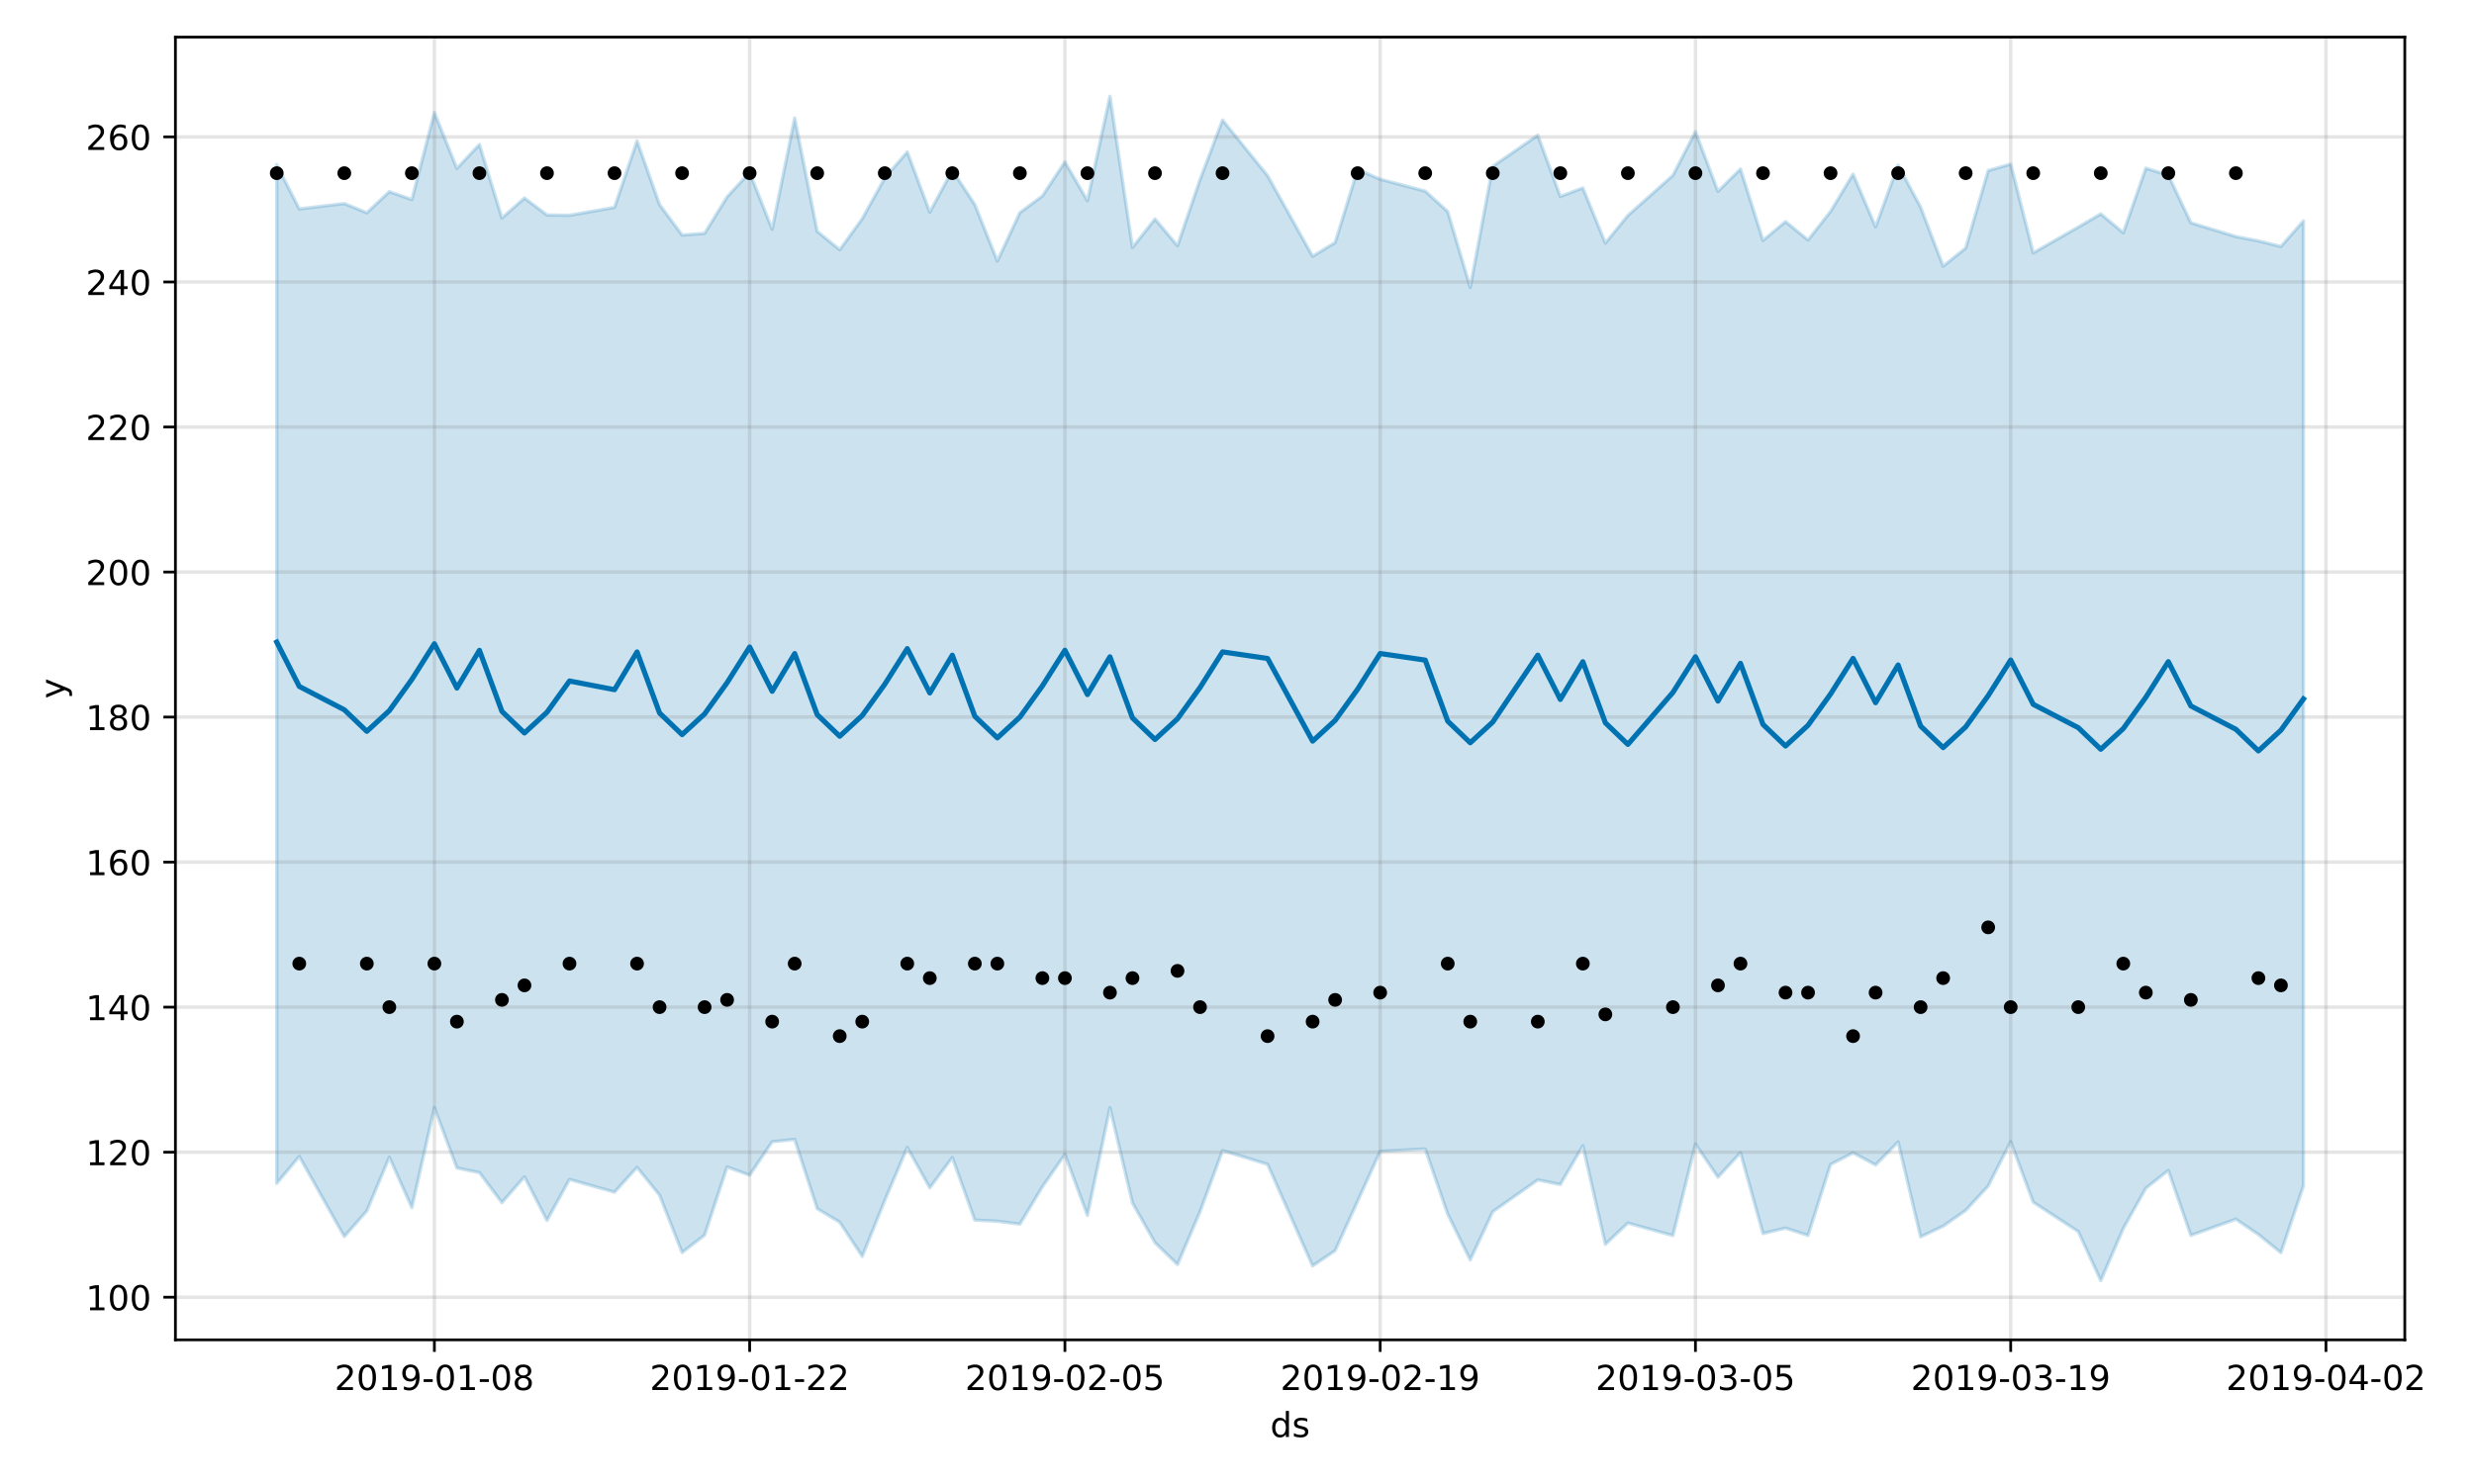 <?xml version="1.0" encoding="utf-8" standalone="no"?>
<!DOCTYPE svg PUBLIC "-//W3C//DTD SVG 1.1//EN"
  "http://www.w3.org/Graphics/SVG/1.1/DTD/svg11.dtd">
<!-- Created with matplotlib (https://matplotlib.org/) -->
<svg height="432pt" version="1.1" viewBox="0 0 720 432" width="720pt" xmlns="http://www.w3.org/2000/svg" xmlns:xlink="http://www.w3.org/1999/xlink">
 <defs>
  <style type="text/css">
*{stroke-linecap:butt;stroke-linejoin:round;}
  </style>
 </defs>
 <g id="figure_1">
  <g id="patch_1">
   <path d="M 0 432 
L 720 432 
L 720 0 
L 0 0 
z
" style="fill:#ffffff;"/>
  </g>
  <g id="axes_1">
   <g id="patch_2">
    <path d="M 51.05 390.04 
L 699.857 390.04 
L 699.857 10.8 
L 51.05 10.8 
z
" style="fill:#ffffff;"/>
   </g>
   <g id="PolyCollection_1">
    <defs>
     <path d="M 80.541 -384.078 
L 80.541 -87.514 
L 87.095 -95.343 
L 100.202 -72.023 
L 106.756 -79.484 
L 113.309 -95.113 
L 119.863 -80.438 
L 126.417 -109.548 
L 132.97 -92.005 
L 139.524 -90.647 
L 146.077 -81.908 
L 152.631 -89.427 
L 159.185 -76.716 
L 165.738 -88.668 
L 178.845 -84.945 
L 185.399 -92.17 
L 191.953 -84.062 
L 198.506 -67.387 
L 205.06 -72.437 
L 211.613 -92.29 
L 218.167 -89.892 
L 224.721 -99.611 
L 231.274 -100.309 
L 237.828 -80.147 
L 244.381 -76.214 
L 250.935 -66.251 
L 257.489 -82.525 
L 264.042 -97.952 
L 270.596 -86.221 
L 277.15 -95.038 
L 283.703 -76.819 
L 290.257 -76.491 
L 296.81 -75.644 
L 303.364 -86.507 
L 309.918 -95.937 
L 316.471 -78.19 
L 323.025 -109.544 
L 329.578 -81.81 
L 336.132 -70.252 
L 342.686 -63.887 
L 349.239 -79.264 
L 355.793 -97.068 
L 368.9 -93.058 
L 382.007 -63.476 
L 388.561 -67.937 
L 395.114 -82.341 
L 401.668 -96.818 
L 414.775 -97.52 
L 421.329 -78.545 
L 427.883 -65.236 
L 434.436 -79.281 
L 447.543 -88.511 
L 454.097 -87.181 
L 460.651 -98.469 
L 467.204 -69.777 
L 473.758 -75.965 
L 486.865 -72.319 
L 493.419 -98.946 
L 499.972 -89.308 
L 506.526 -96.44 
L 513.079 -72.916 
L 519.633 -74.493 
L 526.187 -72.372 
L 532.74 -93.028 
L 539.294 -96.4 
L 545.847 -92.876 
L 552.401 -99.564 
L 558.955 -71.946 
L 565.508 -75.053 
L 572.062 -79.634 
L 578.616 -86.735 
L 585.169 -99.641 
L 591.723 -82.033 
L 604.83 -73.482 
L 611.384 -59.198 
L 617.937 -74.379 
L 624.491 -86.105 
L 631.044 -91.279 
L 637.598 -72.384 
L 650.705 -77.073 
L 657.259 -72.629 
L 663.812 -67.338 
L 670.366 -86.804 
L 670.366 -367.697 
L 670.366 -367.697 
L 663.812 -360.255 
L 657.259 -361.862 
L 650.705 -363.135 
L 637.598 -367.14 
L 631.044 -381.01 
L 624.491 -383.028 
L 617.937 -364.233 
L 611.384 -369.724 
L 604.83 -365.887 
L 591.723 -358.382 
L 585.169 -384.219 
L 578.616 -382.343 
L 572.062 -359.773 
L 565.508 -354.522 
L 558.955 -371.68 
L 552.401 -383.921 
L 545.847 -365.96 
L 539.294 -381.303 
L 532.74 -370.451 
L 526.187 -362.138 
L 519.633 -367.485 
L 513.079 -362.015 
L 506.526 -382.804 
L 499.972 -376.294 
L 493.419 -393.677 
L 486.865 -380.957 
L 473.758 -369.276 
L 467.204 -361.235 
L 460.651 -377.285 
L 454.097 -374.81 
L 447.543 -392.644 
L 434.436 -383.582 
L 427.883 -348.341 
L 421.329 -370.4 
L 414.775 -376.374 
L 401.668 -379.82 
L 395.114 -382.654 
L 388.561 -361.39 
L 382.007 -357.392 
L 368.9 -380.867 
L 355.793 -397.048 
L 349.239 -379.694 
L 342.686 -360.464 
L 336.132 -368.252 
L 329.578 -359.96 
L 323.025 -403.962 
L 316.471 -373.578 
L 309.918 -384.858 
L 303.364 -374.955 
L 296.81 -370.084 
L 290.257 -356.009 
L 283.703 -372.461 
L 277.15 -382.422 
L 270.596 -370.231 
L 264.042 -387.79 
L 257.489 -380.178 
L 250.935 -368.337 
L 244.381 -359.293 
L 237.828 -364.649 
L 231.274 -397.623 
L 224.721 -365.27 
L 218.167 -381.797 
L 211.613 -374.697 
L 205.06 -364.067 
L 198.506 -363.57 
L 191.953 -372.443 
L 185.399 -390.97 
L 178.845 -371.63 
L 165.738 -369.324 
L 159.185 -369.418 
L 152.631 -374.353 
L 146.077 -368.532 
L 139.524 -389.939 
L 132.97 -382.961 
L 126.417 -399.223 
L 119.863 -373.901 
L 113.309 -376.214 
L 106.756 -370.059 
L 100.202 -372.751 
L 87.095 -371.182 
L 80.541 -384.078 
z
" id="m3c5c81802b" style="stroke:#0072b2;stroke-opacity:0.2;"/>
    </defs>
    <g clip-path="url(#p14379a0ad3)">
     <use style="fill:#0072b2;fill-opacity:0.2;stroke:#0072b2;stroke-opacity:0.2;" x="0" xlink:href="#m3c5c81802b" y="432"/>
    </g>
   </g>
   <g id="matplotlib.axis_1">
    <g id="xtick_1">
     <g id="line2d_1">
      <path clip-path="url(#p14379a0ad3)" d="M 126.417 390.04 
L 126.417 10.8 
" style="fill:none;stroke:#808080;stroke-linecap:square;stroke-opacity:0.2;"/>
     </g>
     <g id="line2d_2">
      <defs>
       <path d="M 0 0 
L 0 3.5 
" id="me15daf5ec6" style="stroke:#000000;stroke-width:0.8;"/>
      </defs>
      <g>
       <use style="stroke:#000000;stroke-width:0.8;" x="126.417" xlink:href="#me15daf5ec6" y="390.04"/>
      </g>
     </g>
     <g id="text_1">
      <!-- 2019-01-08 -->
      <defs>
       <path d="M 19.188 8.297 
L 53.609 8.297 
L 53.609 0 
L 7.328 0 
L 7.328 8.297 
Q 12.938 14.109 22.625 23.891 
Q 32.328 33.688 34.812 36.531 
Q 39.547 41.844 41.422 45.531 
Q 43.312 49.219 43.312 52.781 
Q 43.312 58.594 39.234 62.25 
Q 35.156 65.922 28.609 65.922 
Q 23.969 65.922 18.812 64.312 
Q 13.672 62.703 7.812 59.422 
L 7.812 69.391 
Q 13.766 71.781 18.938 73 
Q 24.125 74.219 28.422 74.219 
Q 39.75 74.219 46.484 68.547 
Q 53.219 62.891 53.219 53.422 
Q 53.219 48.922 51.531 44.891 
Q 49.859 40.875 45.406 35.406 
Q 44.188 33.984 37.641 27.219 
Q 31.109 20.453 19.188 8.297 
z
" id="DejaVuSans-50"/>
       <path d="M 31.781 66.406 
Q 24.172 66.406 20.328 58.906 
Q 16.5 51.422 16.5 36.375 
Q 16.5 21.391 20.328 13.891 
Q 24.172 6.391 31.781 6.391 
Q 39.453 6.391 43.281 13.891 
Q 47.125 21.391 47.125 36.375 
Q 47.125 51.422 43.281 58.906 
Q 39.453 66.406 31.781 66.406 
z
M 31.781 74.219 
Q 44.047 74.219 50.516 64.516 
Q 56.984 54.828 56.984 36.375 
Q 56.984 17.969 50.516 8.266 
Q 44.047 -1.422 31.781 -1.422 
Q 19.531 -1.422 13.062 8.266 
Q 6.594 17.969 6.594 36.375 
Q 6.594 54.828 13.062 64.516 
Q 19.531 74.219 31.781 74.219 
z
" id="DejaVuSans-48"/>
       <path d="M 12.406 8.297 
L 28.516 8.297 
L 28.516 63.922 
L 10.984 60.406 
L 10.984 69.391 
L 28.422 72.906 
L 38.281 72.906 
L 38.281 8.297 
L 54.391 8.297 
L 54.391 0 
L 12.406 0 
z
" id="DejaVuSans-49"/>
       <path d="M 10.984 1.516 
L 10.984 10.5 
Q 14.703 8.734 18.5 7.812 
Q 22.312 6.891 25.984 6.891 
Q 35.75 6.891 40.891 13.453 
Q 46.047 20.016 46.781 33.406 
Q 43.953 29.203 39.594 26.953 
Q 35.25 24.703 29.984 24.703 
Q 19.047 24.703 12.672 31.312 
Q 6.297 37.938 6.297 49.422 
Q 6.297 60.641 12.938 67.422 
Q 19.578 74.219 30.609 74.219 
Q 43.266 74.219 49.922 64.516 
Q 56.594 54.828 56.594 36.375 
Q 56.594 19.141 48.406 8.859 
Q 40.234 -1.422 26.422 -1.422 
Q 22.703 -1.422 18.891 -0.688 
Q 15.094 0.047 10.984 1.516 
z
M 30.609 32.422 
Q 37.25 32.422 41.125 36.953 
Q 45.016 41.5 45.016 49.422 
Q 45.016 57.281 41.125 61.844 
Q 37.25 66.406 30.609 66.406 
Q 23.969 66.406 20.094 61.844 
Q 16.219 57.281 16.219 49.422 
Q 16.219 41.5 20.094 36.953 
Q 23.969 32.422 30.609 32.422 
z
" id="DejaVuSans-57"/>
       <path d="M 4.891 31.391 
L 31.203 31.391 
L 31.203 23.391 
L 4.891 23.391 
z
" id="DejaVuSans-45"/>
       <path d="M 31.781 34.625 
Q 24.75 34.625 20.719 30.859 
Q 16.703 27.094 16.703 20.516 
Q 16.703 13.922 20.719 10.156 
Q 24.75 6.391 31.781 6.391 
Q 38.812 6.391 42.859 10.172 
Q 46.922 13.969 46.922 20.516 
Q 46.922 27.094 42.891 30.859 
Q 38.875 34.625 31.781 34.625 
z
M 21.922 38.812 
Q 15.578 40.375 12.031 44.719 
Q 8.5 49.078 8.5 55.328 
Q 8.5 64.062 14.719 69.141 
Q 20.953 74.219 31.781 74.219 
Q 42.672 74.219 48.875 69.141 
Q 55.078 64.062 55.078 55.328 
Q 55.078 49.078 51.531 44.719 
Q 48 40.375 41.703 38.812 
Q 48.828 37.156 52.797 32.312 
Q 56.781 27.484 56.781 20.516 
Q 56.781 9.906 50.312 4.234 
Q 43.844 -1.422 31.781 -1.422 
Q 19.734 -1.422 13.25 4.234 
Q 6.781 9.906 6.781 20.516 
Q 6.781 27.484 10.781 32.312 
Q 14.797 37.156 21.922 38.812 
z
M 18.312 54.391 
Q 18.312 48.734 21.844 45.562 
Q 25.391 42.391 31.781 42.391 
Q 38.141 42.391 41.719 45.562 
Q 45.312 48.734 45.312 54.391 
Q 45.312 60.062 41.719 63.234 
Q 38.141 66.406 31.781 66.406 
Q 25.391 66.406 21.844 63.234 
Q 18.312 60.062 18.312 54.391 
z
" id="DejaVuSans-56"/>
      </defs>
      <g transform="translate(97.359 404.638)scale(0.1 -0.1)">
       <use xlink:href="#DejaVuSans-50"/>
       <use x="63.623" xlink:href="#DejaVuSans-48"/>
       <use x="127.246" xlink:href="#DejaVuSans-49"/>
       <use x="190.869" xlink:href="#DejaVuSans-57"/>
       <use x="254.492" xlink:href="#DejaVuSans-45"/>
       <use x="290.576" xlink:href="#DejaVuSans-48"/>
       <use x="354.199" xlink:href="#DejaVuSans-49"/>
       <use x="417.822" xlink:href="#DejaVuSans-45"/>
       <use x="453.906" xlink:href="#DejaVuSans-48"/>
       <use x="517.529" xlink:href="#DejaVuSans-56"/>
      </g>
     </g>
    </g>
    <g id="xtick_2">
     <g id="line2d_3">
      <path clip-path="url(#p14379a0ad3)" d="M 218.167 390.04 
L 218.167 10.8 
" style="fill:none;stroke:#808080;stroke-linecap:square;stroke-opacity:0.2;"/>
     </g>
     <g id="line2d_4">
      <g>
       <use style="stroke:#000000;stroke-width:0.8;" x="218.167" xlink:href="#me15daf5ec6" y="390.04"/>
      </g>
     </g>
     <g id="text_2">
      <!-- 2019-01-22 -->
      <g transform="translate(189.109 404.638)scale(0.1 -0.1)">
       <use xlink:href="#DejaVuSans-50"/>
       <use x="63.623" xlink:href="#DejaVuSans-48"/>
       <use x="127.246" xlink:href="#DejaVuSans-49"/>
       <use x="190.869" xlink:href="#DejaVuSans-57"/>
       <use x="254.492" xlink:href="#DejaVuSans-45"/>
       <use x="290.576" xlink:href="#DejaVuSans-48"/>
       <use x="354.199" xlink:href="#DejaVuSans-49"/>
       <use x="417.822" xlink:href="#DejaVuSans-45"/>
       <use x="453.906" xlink:href="#DejaVuSans-50"/>
       <use x="517.529" xlink:href="#DejaVuSans-50"/>
      </g>
     </g>
    </g>
    <g id="xtick_3">
     <g id="line2d_5">
      <path clip-path="url(#p14379a0ad3)" d="M 309.918 390.04 
L 309.918 10.8 
" style="fill:none;stroke:#808080;stroke-linecap:square;stroke-opacity:0.2;"/>
     </g>
     <g id="line2d_6">
      <g>
       <use style="stroke:#000000;stroke-width:0.8;" x="309.918" xlink:href="#me15daf5ec6" y="390.04"/>
      </g>
     </g>
     <g id="text_3">
      <!-- 2019-02-05 -->
      <defs>
       <path d="M 10.797 72.906 
L 49.516 72.906 
L 49.516 64.594 
L 19.828 64.594 
L 19.828 46.734 
Q 21.969 47.469 24.109 47.828 
Q 26.266 48.188 28.422 48.188 
Q 40.625 48.188 47.75 41.5 
Q 54.891 34.812 54.891 23.391 
Q 54.891 11.625 47.562 5.094 
Q 40.234 -1.422 26.906 -1.422 
Q 22.312 -1.422 17.547 -0.641 
Q 12.797 0.141 7.719 1.703 
L 7.719 11.625 
Q 12.109 9.234 16.797 8.062 
Q 21.484 6.891 26.703 6.891 
Q 35.156 6.891 40.078 11.328 
Q 45.016 15.766 45.016 23.391 
Q 45.016 31 40.078 35.438 
Q 35.156 39.891 26.703 39.891 
Q 22.75 39.891 18.812 39.016 
Q 14.891 38.141 10.797 36.281 
z
" id="DejaVuSans-53"/>
      </defs>
      <g transform="translate(280.86 404.638)scale(0.1 -0.1)">
       <use xlink:href="#DejaVuSans-50"/>
       <use x="63.623" xlink:href="#DejaVuSans-48"/>
       <use x="127.246" xlink:href="#DejaVuSans-49"/>
       <use x="190.869" xlink:href="#DejaVuSans-57"/>
       <use x="254.492" xlink:href="#DejaVuSans-45"/>
       <use x="290.576" xlink:href="#DejaVuSans-48"/>
       <use x="354.199" xlink:href="#DejaVuSans-50"/>
       <use x="417.822" xlink:href="#DejaVuSans-45"/>
       <use x="453.906" xlink:href="#DejaVuSans-48"/>
       <use x="517.529" xlink:href="#DejaVuSans-53"/>
      </g>
     </g>
    </g>
    <g id="xtick_4">
     <g id="line2d_7">
      <path clip-path="url(#p14379a0ad3)" d="M 401.668 390.04 
L 401.668 10.8 
" style="fill:none;stroke:#808080;stroke-linecap:square;stroke-opacity:0.2;"/>
     </g>
     <g id="line2d_8">
      <g>
       <use style="stroke:#000000;stroke-width:0.8;" x="401.668" xlink:href="#me15daf5ec6" y="390.04"/>
      </g>
     </g>
     <g id="text_4">
      <!-- 2019-02-19 -->
      <g transform="translate(372.61 404.638)scale(0.1 -0.1)">
       <use xlink:href="#DejaVuSans-50"/>
       <use x="63.623" xlink:href="#DejaVuSans-48"/>
       <use x="127.246" xlink:href="#DejaVuSans-49"/>
       <use x="190.869" xlink:href="#DejaVuSans-57"/>
       <use x="254.492" xlink:href="#DejaVuSans-45"/>
       <use x="290.576" xlink:href="#DejaVuSans-48"/>
       <use x="354.199" xlink:href="#DejaVuSans-50"/>
       <use x="417.822" xlink:href="#DejaVuSans-45"/>
       <use x="453.906" xlink:href="#DejaVuSans-49"/>
       <use x="517.529" xlink:href="#DejaVuSans-57"/>
      </g>
     </g>
    </g>
    <g id="xtick_5">
     <g id="line2d_9">
      <path clip-path="url(#p14379a0ad3)" d="M 493.419 390.04 
L 493.419 10.8 
" style="fill:none;stroke:#808080;stroke-linecap:square;stroke-opacity:0.2;"/>
     </g>
     <g id="line2d_10">
      <g>
       <use style="stroke:#000000;stroke-width:0.8;" x="493.419" xlink:href="#me15daf5ec6" y="390.04"/>
      </g>
     </g>
     <g id="text_5">
      <!-- 2019-03-05 -->
      <defs>
       <path d="M 40.578 39.312 
Q 47.656 37.797 51.625 33 
Q 55.609 28.219 55.609 21.188 
Q 55.609 10.406 48.188 4.484 
Q 40.766 -1.422 27.094 -1.422 
Q 22.516 -1.422 17.656 -0.516 
Q 12.797 0.391 7.625 2.203 
L 7.625 11.719 
Q 11.719 9.328 16.594 8.109 
Q 21.484 6.891 26.812 6.891 
Q 36.078 6.891 40.938 10.547 
Q 45.797 14.203 45.797 21.188 
Q 45.797 27.641 41.281 31.266 
Q 36.766 34.906 28.719 34.906 
L 20.219 34.906 
L 20.219 43.016 
L 29.109 43.016 
Q 36.375 43.016 40.234 45.922 
Q 44.094 48.828 44.094 54.297 
Q 44.094 59.906 40.109 62.906 
Q 36.141 65.922 28.719 65.922 
Q 24.656 65.922 20.016 65.031 
Q 15.375 64.156 9.812 62.312 
L 9.812 71.094 
Q 15.438 72.656 20.344 73.438 
Q 25.25 74.219 29.594 74.219 
Q 40.828 74.219 47.359 69.109 
Q 53.906 64.016 53.906 55.328 
Q 53.906 49.266 50.438 45.094 
Q 46.969 40.922 40.578 39.312 
z
" id="DejaVuSans-51"/>
      </defs>
      <g transform="translate(464.361 404.638)scale(0.1 -0.1)">
       <use xlink:href="#DejaVuSans-50"/>
       <use x="63.623" xlink:href="#DejaVuSans-48"/>
       <use x="127.246" xlink:href="#DejaVuSans-49"/>
       <use x="190.869" xlink:href="#DejaVuSans-57"/>
       <use x="254.492" xlink:href="#DejaVuSans-45"/>
       <use x="290.576" xlink:href="#DejaVuSans-48"/>
       <use x="354.199" xlink:href="#DejaVuSans-51"/>
       <use x="417.822" xlink:href="#DejaVuSans-45"/>
       <use x="453.906" xlink:href="#DejaVuSans-48"/>
       <use x="517.529" xlink:href="#DejaVuSans-53"/>
      </g>
     </g>
    </g>
    <g id="xtick_6">
     <g id="line2d_11">
      <path clip-path="url(#p14379a0ad3)" d="M 585.169 390.04 
L 585.169 10.8 
" style="fill:none;stroke:#808080;stroke-linecap:square;stroke-opacity:0.2;"/>
     </g>
     <g id="line2d_12">
      <g>
       <use style="stroke:#000000;stroke-width:0.8;" x="585.169" xlink:href="#me15daf5ec6" y="390.04"/>
      </g>
     </g>
     <g id="text_6">
      <!-- 2019-03-19 -->
      <g transform="translate(556.111 404.638)scale(0.1 -0.1)">
       <use xlink:href="#DejaVuSans-50"/>
       <use x="63.623" xlink:href="#DejaVuSans-48"/>
       <use x="127.246" xlink:href="#DejaVuSans-49"/>
       <use x="190.869" xlink:href="#DejaVuSans-57"/>
       <use x="254.492" xlink:href="#DejaVuSans-45"/>
       <use x="290.576" xlink:href="#DejaVuSans-48"/>
       <use x="354.199" xlink:href="#DejaVuSans-51"/>
       <use x="417.822" xlink:href="#DejaVuSans-45"/>
       <use x="453.906" xlink:href="#DejaVuSans-49"/>
       <use x="517.529" xlink:href="#DejaVuSans-57"/>
      </g>
     </g>
    </g>
    <g id="xtick_7">
     <g id="line2d_13">
      <path clip-path="url(#p14379a0ad3)" d="M 676.92 390.04 
L 676.92 10.8 
" style="fill:none;stroke:#808080;stroke-linecap:square;stroke-opacity:0.2;"/>
     </g>
     <g id="line2d_14">
      <g>
       <use style="stroke:#000000;stroke-width:0.8;" x="676.92" xlink:href="#me15daf5ec6" y="390.04"/>
      </g>
     </g>
     <g id="text_7">
      <!-- 2019-04-02 -->
      <defs>
       <path d="M 37.797 64.312 
L 12.891 25.391 
L 37.797 25.391 
z
M 35.203 72.906 
L 47.609 72.906 
L 47.609 25.391 
L 58.016 25.391 
L 58.016 17.188 
L 47.609 17.188 
L 47.609 0 
L 37.797 0 
L 37.797 17.188 
L 4.891 17.188 
L 4.891 26.703 
z
" id="DejaVuSans-52"/>
      </defs>
      <g transform="translate(647.862 404.638)scale(0.1 -0.1)">
       <use xlink:href="#DejaVuSans-50"/>
       <use x="63.623" xlink:href="#DejaVuSans-48"/>
       <use x="127.246" xlink:href="#DejaVuSans-49"/>
       <use x="190.869" xlink:href="#DejaVuSans-57"/>
       <use x="254.492" xlink:href="#DejaVuSans-45"/>
       <use x="290.576" xlink:href="#DejaVuSans-48"/>
       <use x="354.199" xlink:href="#DejaVuSans-52"/>
       <use x="417.822" xlink:href="#DejaVuSans-45"/>
       <use x="453.906" xlink:href="#DejaVuSans-48"/>
       <use x="517.529" xlink:href="#DejaVuSans-50"/>
      </g>
     </g>
    </g>
    <g id="text_8">
     <!-- ds -->
     <defs>
      <path d="M 45.406 46.391 
L 45.406 75.984 
L 54.391 75.984 
L 54.391 0 
L 45.406 0 
L 45.406 8.203 
Q 42.578 3.328 38.25 0.953 
Q 33.938 -1.422 27.875 -1.422 
Q 17.969 -1.422 11.734 6.484 
Q 5.516 14.406 5.516 27.297 
Q 5.516 40.188 11.734 48.094 
Q 17.969 56 27.875 56 
Q 33.938 56 38.25 53.625 
Q 42.578 51.266 45.406 46.391 
z
M 14.797 27.297 
Q 14.797 17.391 18.875 11.75 
Q 22.953 6.109 30.078 6.109 
Q 37.203 6.109 41.297 11.75 
Q 45.406 17.391 45.406 27.297 
Q 45.406 37.203 41.297 42.844 
Q 37.203 48.484 30.078 48.484 
Q 22.953 48.484 18.875 42.844 
Q 14.797 37.203 14.797 27.297 
z
" id="DejaVuSans-100"/>
      <path d="M 44.281 53.078 
L 44.281 44.578 
Q 40.484 46.531 36.375 47.5 
Q 32.281 48.484 27.875 48.484 
Q 21.188 48.484 17.844 46.438 
Q 14.5 44.391 14.5 40.281 
Q 14.5 37.156 16.891 35.375 
Q 19.281 33.594 26.516 31.984 
L 29.594 31.297 
Q 39.156 29.25 43.188 25.516 
Q 47.219 21.781 47.219 15.094 
Q 47.219 7.469 41.188 3.016 
Q 35.156 -1.422 24.609 -1.422 
Q 20.219 -1.422 15.453 -0.562 
Q 10.688 0.297 5.422 2 
L 5.422 11.281 
Q 10.406 8.688 15.234 7.391 
Q 20.062 6.109 24.812 6.109 
Q 31.156 6.109 34.562 8.281 
Q 37.984 10.453 37.984 14.406 
Q 37.984 18.062 35.516 20.016 
Q 33.062 21.969 24.703 23.781 
L 21.578 24.516 
Q 13.234 26.266 9.516 29.906 
Q 5.812 33.547 5.812 39.891 
Q 5.812 47.609 11.281 51.797 
Q 16.75 56 26.812 56 
Q 31.781 56 36.172 55.266 
Q 40.578 54.547 44.281 53.078 
z
" id="DejaVuSans-115"/>
     </defs>
     <g transform="translate(369.675 418.317)scale(0.1 -0.1)">
      <use xlink:href="#DejaVuSans-100"/>
      <use x="63.477" xlink:href="#DejaVuSans-115"/>
     </g>
    </g>
   </g>
   <g id="matplotlib.axis_2">
    <g id="ytick_1">
     <g id="line2d_15">
      <path clip-path="url(#p14379a0ad3)" d="M 51.05 377.623 
L 699.857 377.623 
" style="fill:none;stroke:#808080;stroke-linecap:square;stroke-opacity:0.2;"/>
     </g>
     <g id="line2d_16">
      <defs>
       <path d="M 0 0 
L -3.5 0 
" id="m7e8d1828db" style="stroke:#000000;stroke-width:0.8;"/>
      </defs>
      <g>
       <use style="stroke:#000000;stroke-width:0.8;" x="51.05" xlink:href="#m7e8d1828db" y="377.623"/>
      </g>
     </g>
     <g id="text_9">
      <!-- 100 -->
      <g transform="translate(24.962 381.422)scale(0.1 -0.1)">
       <use xlink:href="#DejaVuSans-49"/>
       <use x="63.623" xlink:href="#DejaVuSans-48"/>
       <use x="127.246" xlink:href="#DejaVuSans-48"/>
      </g>
     </g>
    </g>
    <g id="ytick_2">
     <g id="line2d_17">
      <path clip-path="url(#p14379a0ad3)" d="M 51.05 335.402 
L 699.857 335.402 
" style="fill:none;stroke:#808080;stroke-linecap:square;stroke-opacity:0.2;"/>
     </g>
     <g id="line2d_18">
      <g>
       <use style="stroke:#000000;stroke-width:0.8;" x="51.05" xlink:href="#m7e8d1828db" y="335.402"/>
      </g>
     </g>
     <g id="text_10">
      <!-- 120 -->
      <g transform="translate(24.962 339.201)scale(0.1 -0.1)">
       <use xlink:href="#DejaVuSans-49"/>
       <use x="63.623" xlink:href="#DejaVuSans-50"/>
       <use x="127.246" xlink:href="#DejaVuSans-48"/>
      </g>
     </g>
    </g>
    <g id="ytick_3">
     <g id="line2d_19">
      <path clip-path="url(#p14379a0ad3)" d="M 51.05 293.18 
L 699.857 293.18 
" style="fill:none;stroke:#808080;stroke-linecap:square;stroke-opacity:0.2;"/>
     </g>
     <g id="line2d_20">
      <g>
       <use style="stroke:#000000;stroke-width:0.8;" x="51.05" xlink:href="#m7e8d1828db" y="293.18"/>
      </g>
     </g>
     <g id="text_11">
      <!-- 140 -->
      <g transform="translate(24.962 296.979)scale(0.1 -0.1)">
       <use xlink:href="#DejaVuSans-49"/>
       <use x="63.623" xlink:href="#DejaVuSans-52"/>
       <use x="127.246" xlink:href="#DejaVuSans-48"/>
      </g>
     </g>
    </g>
    <g id="ytick_4">
     <g id="line2d_21">
      <path clip-path="url(#p14379a0ad3)" d="M 51.05 250.959 
L 699.857 250.959 
" style="fill:none;stroke:#808080;stroke-linecap:square;stroke-opacity:0.2;"/>
     </g>
     <g id="line2d_22">
      <g>
       <use style="stroke:#000000;stroke-width:0.8;" x="51.05" xlink:href="#m7e8d1828db" y="250.959"/>
      </g>
     </g>
     <g id="text_12">
      <!-- 160 -->
      <defs>
       <path d="M 33.016 40.375 
Q 26.375 40.375 22.484 35.828 
Q 18.609 31.297 18.609 23.391 
Q 18.609 15.531 22.484 10.953 
Q 26.375 6.391 33.016 6.391 
Q 39.656 6.391 43.531 10.953 
Q 47.406 15.531 47.406 23.391 
Q 47.406 31.297 43.531 35.828 
Q 39.656 40.375 33.016 40.375 
z
M 52.594 71.297 
L 52.594 62.312 
Q 48.875 64.062 45.094 64.984 
Q 41.312 65.922 37.594 65.922 
Q 27.828 65.922 22.672 59.328 
Q 17.531 52.734 16.797 39.406 
Q 19.672 43.656 24.016 45.922 
Q 28.375 48.188 33.594 48.188 
Q 44.578 48.188 50.953 41.516 
Q 57.328 34.859 57.328 23.391 
Q 57.328 12.156 50.688 5.359 
Q 44.047 -1.422 33.016 -1.422 
Q 20.359 -1.422 13.672 8.266 
Q 6.984 17.969 6.984 36.375 
Q 6.984 53.656 15.188 63.938 
Q 23.391 74.219 37.203 74.219 
Q 40.922 74.219 44.703 73.484 
Q 48.484 72.75 52.594 71.297 
z
" id="DejaVuSans-54"/>
      </defs>
      <g transform="translate(24.962 254.758)scale(0.1 -0.1)">
       <use xlink:href="#DejaVuSans-49"/>
       <use x="63.623" xlink:href="#DejaVuSans-54"/>
       <use x="127.246" xlink:href="#DejaVuSans-48"/>
      </g>
     </g>
    </g>
    <g id="ytick_5">
     <g id="line2d_23">
      <path clip-path="url(#p14379a0ad3)" d="M 51.05 208.737 
L 699.857 208.737 
" style="fill:none;stroke:#808080;stroke-linecap:square;stroke-opacity:0.2;"/>
     </g>
     <g id="line2d_24">
      <g>
       <use style="stroke:#000000;stroke-width:0.8;" x="51.05" xlink:href="#m7e8d1828db" y="208.737"/>
      </g>
     </g>
     <g id="text_13">
      <!-- 180 -->
      <g transform="translate(24.962 212.537)scale(0.1 -0.1)">
       <use xlink:href="#DejaVuSans-49"/>
       <use x="63.623" xlink:href="#DejaVuSans-56"/>
       <use x="127.246" xlink:href="#DejaVuSans-48"/>
      </g>
     </g>
    </g>
    <g id="ytick_6">
     <g id="line2d_25">
      <path clip-path="url(#p14379a0ad3)" d="M 51.05 166.516 
L 699.857 166.516 
" style="fill:none;stroke:#808080;stroke-linecap:square;stroke-opacity:0.2;"/>
     </g>
     <g id="line2d_26">
      <g>
       <use style="stroke:#000000;stroke-width:0.8;" x="51.05" xlink:href="#m7e8d1828db" y="166.516"/>
      </g>
     </g>
     <g id="text_14">
      <!-- 200 -->
      <g transform="translate(24.962 170.315)scale(0.1 -0.1)">
       <use xlink:href="#DejaVuSans-50"/>
       <use x="63.623" xlink:href="#DejaVuSans-48"/>
       <use x="127.246" xlink:href="#DejaVuSans-48"/>
      </g>
     </g>
    </g>
    <g id="ytick_7">
     <g id="line2d_27">
      <path clip-path="url(#p14379a0ad3)" d="M 51.05 124.294 
L 699.857 124.294 
" style="fill:none;stroke:#808080;stroke-linecap:square;stroke-opacity:0.2;"/>
     </g>
     <g id="line2d_28">
      <g>
       <use style="stroke:#000000;stroke-width:0.8;" x="51.05" xlink:href="#m7e8d1828db" y="124.294"/>
      </g>
     </g>
     <g id="text_15">
      <!-- 220 -->
      <g transform="translate(24.962 128.094)scale(0.1 -0.1)">
       <use xlink:href="#DejaVuSans-50"/>
       <use x="63.623" xlink:href="#DejaVuSans-50"/>
       <use x="127.246" xlink:href="#DejaVuSans-48"/>
      </g>
     </g>
    </g>
    <g id="ytick_8">
     <g id="line2d_29">
      <path clip-path="url(#p14379a0ad3)" d="M 51.05 82.073 
L 699.857 82.073 
" style="fill:none;stroke:#808080;stroke-linecap:square;stroke-opacity:0.2;"/>
     </g>
     <g id="line2d_30">
      <g>
       <use style="stroke:#000000;stroke-width:0.8;" x="51.05" xlink:href="#m7e8d1828db" y="82.073"/>
      </g>
     </g>
     <g id="text_16">
      <!-- 240 -->
      <g transform="translate(24.962 85.872)scale(0.1 -0.1)">
       <use xlink:href="#DejaVuSans-50"/>
       <use x="63.623" xlink:href="#DejaVuSans-52"/>
       <use x="127.246" xlink:href="#DejaVuSans-48"/>
      </g>
     </g>
    </g>
    <g id="ytick_9">
     <g id="line2d_31">
      <path clip-path="url(#p14379a0ad3)" d="M 51.05 39.852 
L 699.857 39.852 
" style="fill:none;stroke:#808080;stroke-linecap:square;stroke-opacity:0.2;"/>
     </g>
     <g id="line2d_32">
      <g>
       <use style="stroke:#000000;stroke-width:0.8;" x="51.05" xlink:href="#m7e8d1828db" y="39.852"/>
      </g>
     </g>
     <g id="text_17">
      <!-- 260 -->
      <g transform="translate(24.962 43.651)scale(0.1 -0.1)">
       <use xlink:href="#DejaVuSans-50"/>
       <use x="63.623" xlink:href="#DejaVuSans-54"/>
       <use x="127.246" xlink:href="#DejaVuSans-48"/>
      </g>
     </g>
    </g>
    <g id="text_18">
     <!-- y -->
     <defs>
      <path d="M 32.172 -5.078 
Q 28.375 -14.844 24.75 -17.812 
Q 21.141 -20.797 15.094 -20.797 
L 7.906 -20.797 
L 7.906 -13.281 
L 13.188 -13.281 
Q 16.891 -13.281 18.938 -11.516 
Q 21 -9.766 23.484 -3.219 
L 25.094 0.875 
L 2.984 54.688 
L 12.5 54.688 
L 29.594 11.922 
L 46.688 54.688 
L 56.203 54.688 
z
" id="DejaVuSans-121"/>
     </defs>
     <g transform="translate(18.883 203.379)rotate(-90)scale(0.1 -0.1)">
      <use xlink:href="#DejaVuSans-121"/>
     </g>
    </g>
   </g>
   <g id="line2d_33">
    <defs>
     <path d="M 0 1.5 
C 0.398 1.5 0.779 1.342 1.061 1.061 
C 1.342 0.779 1.5 0.398 1.5 0 
C 1.5 -0.398 1.342 -0.779 1.061 -1.061 
C 0.779 -1.342 0.398 -1.5 0 -1.5 
C -0.398 -1.5 -0.779 -1.342 -1.061 -1.061 
C -1.342 -0.779 -1.5 -0.398 -1.5 0 
C -1.5 0.398 -1.342 0.779 -1.061 1.061 
C -0.779 1.342 -0.398 1.5 0 1.5 
z
" id="m49c50c8aa8" style="stroke:#000000;"/>
    </defs>
    <g clip-path="url(#p14379a0ad3)">
     <use style="stroke:#000000;" x="80.541" xlink:href="#m49c50c8aa8" y="50.407"/>
     <use style="stroke:#000000;" x="87.095" xlink:href="#m49c50c8aa8" y="280.514"/>
     <use style="stroke:#000000;" x="100.202" xlink:href="#m49c50c8aa8" y="50.407"/>
     <use style="stroke:#000000;" x="106.756" xlink:href="#m49c50c8aa8" y="280.514"/>
     <use style="stroke:#000000;" x="113.309" xlink:href="#m49c50c8aa8" y="293.18"/>
     <use style="stroke:#000000;" x="119.863" xlink:href="#m49c50c8aa8" y="50.407"/>
     <use style="stroke:#000000;" x="126.417" xlink:href="#m49c50c8aa8" y="280.514"/>
     <use style="stroke:#000000;" x="132.97" xlink:href="#m49c50c8aa8" y="297.402"/>
     <use style="stroke:#000000;" x="139.524" xlink:href="#m49c50c8aa8" y="50.407"/>
     <use style="stroke:#000000;" x="146.077" xlink:href="#m49c50c8aa8" y="291.069"/>
     <use style="stroke:#000000;" x="152.631" xlink:href="#m49c50c8aa8" y="286.847"/>
     <use style="stroke:#000000;" x="159.185" xlink:href="#m49c50c8aa8" y="50.407"/>
     <use style="stroke:#000000;" x="165.738" xlink:href="#m49c50c8aa8" y="280.514"/>
     <use style="stroke:#000000;" x="178.845" xlink:href="#m49c50c8aa8" y="50.407"/>
     <use style="stroke:#000000;" x="185.399" xlink:href="#m49c50c8aa8" y="280.514"/>
     <use style="stroke:#000000;" x="191.953" xlink:href="#m49c50c8aa8" y="293.18"/>
     <use style="stroke:#000000;" x="198.506" xlink:href="#m49c50c8aa8" y="50.407"/>
     <use style="stroke:#000000;" x="205.06" xlink:href="#m49c50c8aa8" y="293.18"/>
     <use style="stroke:#000000;" x="211.613" xlink:href="#m49c50c8aa8" y="291.069"/>
     <use style="stroke:#000000;" x="218.167" xlink:href="#m49c50c8aa8" y="50.407"/>
     <use style="stroke:#000000;" x="224.721" xlink:href="#m49c50c8aa8" y="297.402"/>
     <use style="stroke:#000000;" x="231.274" xlink:href="#m49c50c8aa8" y="280.514"/>
     <use style="stroke:#000000;" x="237.828" xlink:href="#m49c50c8aa8" y="50.407"/>
     <use style="stroke:#000000;" x="244.381" xlink:href="#m49c50c8aa8" y="301.624"/>
     <use style="stroke:#000000;" x="250.935" xlink:href="#m49c50c8aa8" y="297.402"/>
     <use style="stroke:#000000;" x="257.489" xlink:href="#m49c50c8aa8" y="50.407"/>
     <use style="stroke:#000000;" x="264.042" xlink:href="#m49c50c8aa8" y="280.514"/>
     <use style="stroke:#000000;" x="270.596" xlink:href="#m49c50c8aa8" y="284.736"/>
     <use style="stroke:#000000;" x="277.15" xlink:href="#m49c50c8aa8" y="50.407"/>
     <use style="stroke:#000000;" x="283.703" xlink:href="#m49c50c8aa8" y="280.514"/>
     <use style="stroke:#000000;" x="290.257" xlink:href="#m49c50c8aa8" y="280.514"/>
     <use style="stroke:#000000;" x="296.81" xlink:href="#m49c50c8aa8" y="50.407"/>
     <use style="stroke:#000000;" x="303.364" xlink:href="#m49c50c8aa8" y="284.736"/>
     <use style="stroke:#000000;" x="309.918" xlink:href="#m49c50c8aa8" y="284.736"/>
     <use style="stroke:#000000;" x="316.471" xlink:href="#m49c50c8aa8" y="50.407"/>
     <use style="stroke:#000000;" x="323.025" xlink:href="#m49c50c8aa8" y="288.958"/>
     <use style="stroke:#000000;" x="329.578" xlink:href="#m49c50c8aa8" y="284.736"/>
     <use style="stroke:#000000;" x="336.132" xlink:href="#m49c50c8aa8" y="50.407"/>
     <use style="stroke:#000000;" x="342.686" xlink:href="#m49c50c8aa8" y="282.625"/>
     <use style="stroke:#000000;" x="349.239" xlink:href="#m49c50c8aa8" y="293.18"/>
     <use style="stroke:#000000;" x="355.793" xlink:href="#m49c50c8aa8" y="50.407"/>
     <use style="stroke:#000000;" x="368.9" xlink:href="#m49c50c8aa8" y="301.624"/>
     <use style="stroke:#000000;" x="382.007" xlink:href="#m49c50c8aa8" y="297.402"/>
     <use style="stroke:#000000;" x="388.561" xlink:href="#m49c50c8aa8" y="291.069"/>
     <use style="stroke:#000000;" x="395.114" xlink:href="#m49c50c8aa8" y="50.407"/>
     <use style="stroke:#000000;" x="401.668" xlink:href="#m49c50c8aa8" y="288.958"/>
     <use style="stroke:#000000;" x="414.775" xlink:href="#m49c50c8aa8" y="50.407"/>
     <use style="stroke:#000000;" x="421.329" xlink:href="#m49c50c8aa8" y="280.514"/>
     <use style="stroke:#000000;" x="427.883" xlink:href="#m49c50c8aa8" y="297.402"/>
     <use style="stroke:#000000;" x="434.436" xlink:href="#m49c50c8aa8" y="50.407"/>
     <use style="stroke:#000000;" x="447.543" xlink:href="#m49c50c8aa8" y="297.402"/>
     <use style="stroke:#000000;" x="454.097" xlink:href="#m49c50c8aa8" y="50.407"/>
     <use style="stroke:#000000;" x="460.651" xlink:href="#m49c50c8aa8" y="280.514"/>
     <use style="stroke:#000000;" x="467.204" xlink:href="#m49c50c8aa8" y="295.291"/>
     <use style="stroke:#000000;" x="473.758" xlink:href="#m49c50c8aa8" y="50.407"/>
     <use style="stroke:#000000;" x="486.865" xlink:href="#m49c50c8aa8" y="293.18"/>
     <use style="stroke:#000000;" x="493.419" xlink:href="#m49c50c8aa8" y="50.407"/>
     <use style="stroke:#000000;" x="499.972" xlink:href="#m49c50c8aa8" y="286.847"/>
     <use style="stroke:#000000;" x="506.526" xlink:href="#m49c50c8aa8" y="280.514"/>
     <use style="stroke:#000000;" x="513.079" xlink:href="#m49c50c8aa8" y="50.407"/>
     <use style="stroke:#000000;" x="519.633" xlink:href="#m49c50c8aa8" y="288.958"/>
     <use style="stroke:#000000;" x="526.187" xlink:href="#m49c50c8aa8" y="288.958"/>
     <use style="stroke:#000000;" x="532.74" xlink:href="#m49c50c8aa8" y="50.407"/>
     <use style="stroke:#000000;" x="539.294" xlink:href="#m49c50c8aa8" y="301.624"/>
     <use style="stroke:#000000;" x="545.847" xlink:href="#m49c50c8aa8" y="288.958"/>
     <use style="stroke:#000000;" x="552.401" xlink:href="#m49c50c8aa8" y="50.407"/>
     <use style="stroke:#000000;" x="558.955" xlink:href="#m49c50c8aa8" y="293.18"/>
     <use style="stroke:#000000;" x="565.508" xlink:href="#m49c50c8aa8" y="284.736"/>
     <use style="stroke:#000000;" x="572.062" xlink:href="#m49c50c8aa8" y="50.407"/>
     <use style="stroke:#000000;" x="578.616" xlink:href="#m49c50c8aa8" y="269.958"/>
     <use style="stroke:#000000;" x="585.169" xlink:href="#m49c50c8aa8" y="293.18"/>
     <use style="stroke:#000000;" x="591.723" xlink:href="#m49c50c8aa8" y="50.407"/>
     <use style="stroke:#000000;" x="604.83" xlink:href="#m49c50c8aa8" y="293.18"/>
     <use style="stroke:#000000;" x="611.384" xlink:href="#m49c50c8aa8" y="50.407"/>
     <use style="stroke:#000000;" x="617.937" xlink:href="#m49c50c8aa8" y="280.514"/>
     <use style="stroke:#000000;" x="624.491" xlink:href="#m49c50c8aa8" y="288.958"/>
     <use style="stroke:#000000;" x="631.044" xlink:href="#m49c50c8aa8" y="50.407"/>
     <use style="stroke:#000000;" x="637.598" xlink:href="#m49c50c8aa8" y="291.069"/>
     <use style="stroke:#000000;" x="650.705" xlink:href="#m49c50c8aa8" y="50.407"/>
     <use style="stroke:#000000;" x="657.259" xlink:href="#m49c50c8aa8" y="284.736"/>
     <use style="stroke:#000000;" x="663.812" xlink:href="#m49c50c8aa8" y="286.847"/>
    </g>
   </g>
   <g id="line2d_34">
    <path clip-path="url(#p14379a0ad3)" d="M 80.541 186.926 
L 87.095 199.817 
L 100.202 206.618 
L 106.756 212.897 
L 113.309 206.872 
L 119.863 197.77 
L 126.417 187.401 
L 132.97 200.291 
L 139.524 189.314 
L 146.077 207.092 
L 152.631 213.371 
L 159.185 207.346 
L 165.738 198.245 
L 178.845 200.765 
L 185.399 189.788 
L 191.953 207.566 
L 198.506 213.845 
L 205.06 207.82 
L 211.613 198.719 
L 218.167 188.349 
L 224.721 201.239 
L 231.274 190.262 
L 237.828 208.04 
L 244.381 214.32 
L 250.935 208.294 
L 257.489 199.193 
L 264.042 188.823 
L 270.596 201.713 
L 277.15 190.736 
L 283.703 208.514 
L 290.257 214.794 
L 296.81 208.768 
L 303.364 199.667 
L 309.918 189.297 
L 316.471 202.187 
L 323.025 191.211 
L 329.578 208.988 
L 336.132 215.268 
L 342.686 209.242 
L 349.239 200.141 
L 355.793 189.771 
L 368.9 191.685 
L 382.007 215.742 
L 388.561 209.717 
L 395.114 200.615 
L 401.668 190.245 
L 414.775 192.159 
L 421.329 209.936 
L 427.883 216.216 
L 434.436 210.191 
L 447.543 190.719 
L 454.097 203.61 
L 460.651 192.633 
L 467.204 210.411 
L 473.758 216.69 
L 486.865 201.563 
L 493.419 191.193 
L 499.972 204.084 
L 506.526 193.107 
L 513.079 210.885 
L 519.633 217.164 
L 526.187 211.139 
L 532.74 202.037 
L 539.294 191.668 
L 545.847 204.558 
L 552.401 193.581 
L 558.955 211.359 
L 565.508 217.638 
L 572.062 211.613 
L 578.616 202.512 
L 585.169 192.142 
L 591.723 205.032 
L 604.83 211.833 
L 611.384 218.112 
L 617.937 212.087 
L 624.491 202.986 
L 631.044 192.616 
L 637.598 205.506 
L 650.705 212.307 
L 657.259 218.587 
L 663.812 212.561 
L 670.366 203.46 
" style="fill:none;stroke:#0072b2;stroke-linecap:square;stroke-width:1.5;"/>
   </g>
   <g id="patch_3">
    <path d="M 51.05 390.04 
L 51.05 10.8 
" style="fill:none;stroke:#000000;stroke-linecap:square;stroke-linejoin:miter;stroke-width:0.8;"/>
   </g>
   <g id="patch_4">
    <path d="M 699.857 390.04 
L 699.857 10.8 
" style="fill:none;stroke:#000000;stroke-linecap:square;stroke-linejoin:miter;stroke-width:0.8;"/>
   </g>
   <g id="patch_5">
    <path d="M 51.05 390.04 
L 699.857 390.04 
" style="fill:none;stroke:#000000;stroke-linecap:square;stroke-linejoin:miter;stroke-width:0.8;"/>
   </g>
   <g id="patch_6">
    <path d="M 51.05 10.8 
L 699.857 10.8 
" style="fill:none;stroke:#000000;stroke-linecap:square;stroke-linejoin:miter;stroke-width:0.8;"/>
   </g>
  </g>
 </g>
 <defs>
  <clipPath id="p14379a0ad3">
   <rect height="379.24" width="648.807" x="51.05" y="10.8"/>
  </clipPath>
 </defs>
</svg>
